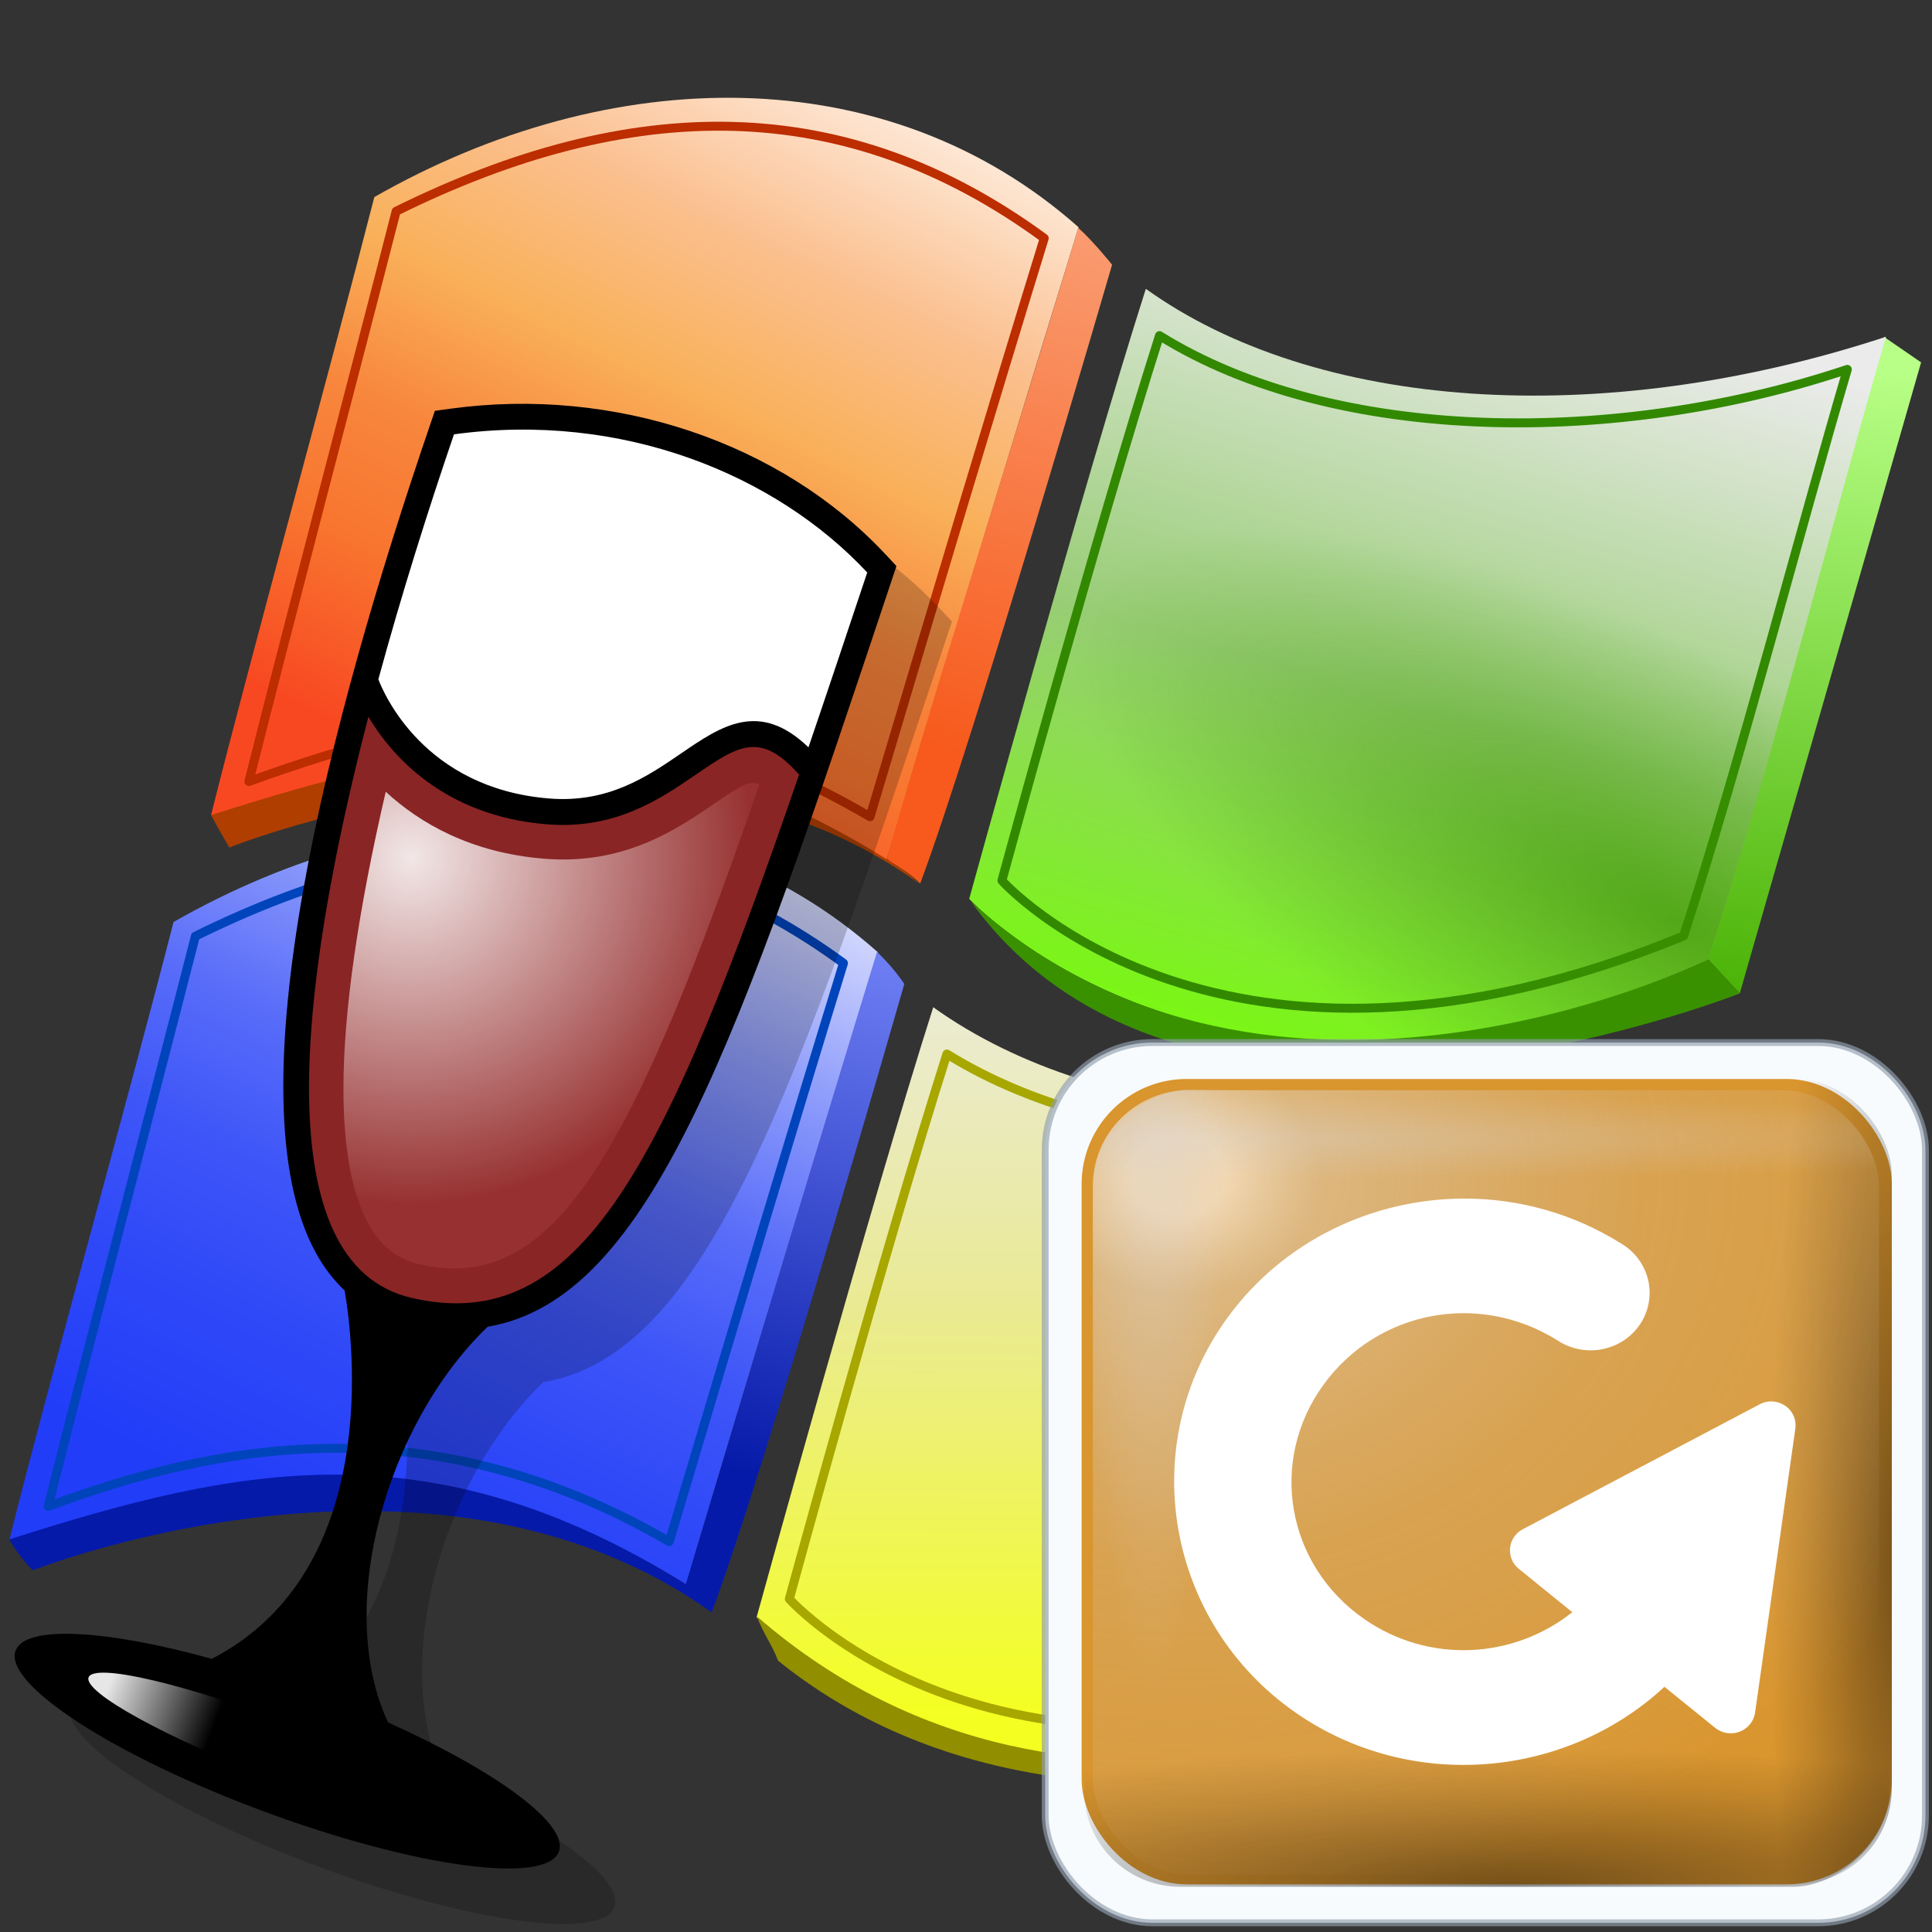 <?xml version="1.0" encoding="UTF-8" standalone="no"?>
<!-- Created with Inkscape (http://www.inkscape.org/) -->

<svg
   width="256mm"
   height="256mm"
   viewBox="0 0 256 256"
   version="1.1"
   id="svg1"
   inkscape:version="1.3.2 (091e20ef0f, 2023-11-25)"
   xml:space="preserve"
   sodipodi:docname="wineboot.svg"
   xmlns:inkscape="http://www.inkscape.org/namespaces/inkscape"
   xmlns:sodipodi="http://sodipodi.sourceforge.net/DTD/sodipodi-0.dtd"
   xmlns:xlink="http://www.w3.org/1999/xlink"
   xmlns="http://www.w3.org/2000/svg"
   xmlns:svg="http://www.w3.org/2000/svg"
   xmlns:rdf="http://www.w3.org/1999/02/22-rdf-syntax-ns#"
   xmlns:cc="http://creativecommons.org/ns#"
   xmlns:a="http://ns.adobe.com/AdobeSVGViewerExtensions/3.0/"><rect x="0" y="0" width="256" height="256" fill="#333333" stroke="none"/><sodipodi:namedview
     id="namedview1"
     pagecolor="#ffffff"
     bordercolor="#000000"
     borderopacity="0.25"
     inkscape:showpageshadow="2"
     inkscape:pageopacity="0.0"
     inkscape:pagecheckerboard="0"
     inkscape:deskcolor="#d1d1d1"
     inkscape:document-units="mm"
     inkscape:zoom="0.89296875"
     inkscape:cx="573.36833"
     inkscape:cy="450.18373"
     inkscape:current-layer="svg1"
     showguides="true" /><defs
     id="defs1"><linearGradient
       id="linearGradient80976"
       inkscape:collect="always"><stop
         style="stop-color:#888700;stop-opacity:1;"
         offset="0"
         id="stop80975" /><stop
         style="stop-color:#feff28;stop-opacity:1;"
         offset="1"
         id="stop80976" /></linearGradient><linearGradient
       id="linearGradient80974"
       inkscape:collect="always"><stop
         style="stop-color:#f4ff21;stop-opacity:1;"
         offset="0"
         id="stop80972" /><stop
         style="stop-color:#eaea94;stop-opacity:1;"
         offset="0.5"
         id="stop80973" /><stop
         style="stop-color:#ebebeb;stop-opacity:1;"
         offset="1"
         id="stop80974" /></linearGradient><linearGradient
       id="linearGradient80965"
       inkscape:collect="always"><stop
         style="stop-color:#3a9100;stop-opacity:1;"
         offset="0"
         id="stop80965" /><stop
         style="stop-color:#3e9a00;stop-opacity:0;"
         offset="1"
         id="stop80966" /></linearGradient><linearGradient
       id="linearGradient80963"
       inkscape:collect="always"><stop
         style="stop-color:#46af00;stop-opacity:1;"
         offset="0"
         id="stop80962" /><stop
         style="stop-color:#b7ff86;stop-opacity:1;"
         offset="1"
         id="stop80963" /></linearGradient><linearGradient
       id="linearGradient80960"
       inkscape:collect="always"><stop
         style="stop-color:#74ff01;stop-opacity:1;"
         offset="0"
         id="stop80960" /><stop
         style="stop-color:#98cd75;stop-opacity:1;"
         offset="0.5"
         id="stop80967" /><stop
         style="stop-color:#ebebeb;stop-opacity:1;"
         offset="1"
         id="stop80961" /></linearGradient><linearGradient
       id="linearGradient80957"
       inkscape:collect="always"><stop
         style="stop-color:#ffffff;stop-opacity:1"
         offset="0"
         id="stop80952" /><stop
         style="stop-color:#fbc090;stop-opacity:1;"
         offset="0.305"
         id="stop80953" /><stop
         style="stop-color:#f9b059;stop-opacity:1;"
         offset="0.491"
         id="stop80954" /><stop
         style="stop-color:#f8863d;stop-opacity:1;"
         offset="0.656"
         id="stop80955" /><stop
         style="stop-color:#f8752f;stop-opacity:1;"
         offset="0.805"
         id="stop80956" /><stop
         style="stop-color:#f84822;stop-opacity:1;"
         offset="1"
         id="stop80957" /></linearGradient><linearGradient
       id="linearGradient80951"
       inkscape:collect="always"><stop
         style="stop-color:#f75a1c;stop-opacity:1;"
         offset="0"
         id="stop80950" /><stop
         style="stop-color:#faa177;stop-opacity:1;"
         offset="1"
         id="stop80951" /></linearGradient><linearGradient
       id="linearGradient80944"
       inkscape:collect="always"><stop
         style="stop-color:#061aa9;stop-opacity:1;"
         offset="0"
         id="stop80945" /><stop
         style="stop-color:#7787fa;stop-opacity:1;"
         offset="1"
         id="stop80946" /></linearGradient><linearGradient
       id="linearGradient80939"
       inkscape:collect="always"><stop
         style="stop-color:#ffffff;stop-opacity:1"
         offset="0"
         id="stop80939" /><stop
         style="stop-color:#909efb;stop-opacity:1;"
         offset="0.305"
         id="stop80941" /><stop
         style="stop-color:#596df9;stop-opacity:1;"
         offset="0.491"
         id="stop80942" /><stop
         style="stop-color:#3d55f8;stop-opacity:1;"
         offset="0.656"
         id="stop80943" /><stop
         style="stop-color:#2f49f8;stop-opacity:1;"
         offset="0.805"
         id="stop80944" /><stop
         style="stop-color:#223df8;stop-opacity:1"
         offset="1"
         id="stop80940" /></linearGradient><linearGradient
       inkscape:collect="always"
       xlink:href="#linearGradient80939"
       id="linearGradient80940"
       x1="120.994"
       y1="100.109"
       x2="81.744"
       y2="191.981"
       gradientUnits="userSpaceOnUse" /><linearGradient
       inkscape:collect="always"
       xlink:href="#linearGradient80944"
       id="linearGradient80946"
       x1="106.171"
       y1="172.925"
       x2="121.937"
       y2="109.757"
       gradientUnits="userSpaceOnUse" /><linearGradient
       inkscape:collect="always"
       xlink:href="#linearGradient80957"
       id="linearGradient80949"
       gradientUnits="userSpaceOnUse"
       x1="120.994"
       y1="100.109"
       x2="81.744"
       y2="191.981" /><linearGradient
       inkscape:collect="always"
       xlink:href="#linearGradient80951"
       id="linearGradient80950"
       gradientUnits="userSpaceOnUse"
       x1="106.171"
       y1="172.925"
       x2="121.937"
       y2="109.757" /><linearGradient
       inkscape:collect="always"
       xlink:href="#linearGradient80960"
       id="linearGradient80961"
       x1="141.109"
       y1="125.476"
       x2="164.406"
       y2="30.357"
       gradientUnits="userSpaceOnUse" /><linearGradient
       inkscape:collect="always"
       xlink:href="#linearGradient80963"
       id="linearGradient80962"
       gradientUnits="userSpaceOnUse"
       x1="216.619"
       y1="117.616"
       x2="222.187"
       y2="43.392" /><radialGradient
       inkscape:collect="always"
       xlink:href="#linearGradient80965"
       id="radialGradient80966"
       cx="224.695"
       cy="127.674"
       fx="224.695"
       fy="127.674"
       r="49.675"
       gradientTransform="matrix(1.373,0.664,-0.252,0.52,-68.762,-109.289)"
       gradientUnits="userSpaceOnUse" /><linearGradient
       inkscape:collect="always"
       xlink:href="#linearGradient80976"
       id="linearGradient80971"
       gradientUnits="userSpaceOnUse"
       x1="216.619"
       y1="117.616"
       x2="222.187"
       y2="43.392" /><linearGradient
       inkscape:collect="always"
       xlink:href="#linearGradient80974"
       id="linearGradient80972"
       gradientUnits="userSpaceOnUse"
       x1="146.766"
       y1="117.933"
       x2="142.617"
       y2="25.538" /><radialGradient
       inkscape:collect="always"
       xlink:href="#linearGradient80965"
       id="radialGradient80972"
       gradientUnits="userSpaceOnUse"
       gradientTransform="matrix(1.374,0.662,-0.222,0.461,-71.842,-102.578)"
       cx="219.873"
       cy="122.276"
       fx="219.873"
       fy="122.276"
       r="49.675" /><linearGradient
       id="XMLID_1_"
       gradientUnits="userSpaceOnUse"
       x1="63.999"
       y1="4.996"
       x2="63.999"
       y2="118.001">
			<stop
   offset="0"
   style="stop-color:#fdec98;stop-opacity:1;"
   id="stop1226" />



			

			

			<stop
   offset="0.555"
   style="stop-color:#f0b841;stop-opacity:1;"
   id="stop1232" />



			<stop
   offset="1"
   style="stop-color:#aa8a05;stop-opacity:1;"
   id="stop1234" />



			<a:midPointStop
   offset="0"
   style="stop-color:#FF5454"
   id="midPointStop1236" />



			<a:midPointStop
   offset="0.635"
   style="stop-color:#FF5454"
   id="midPointStop1238" />



			<a:midPointStop
   offset="1"
   style="stop-color:#B01C1C"
   id="midPointStop1240" />



		</linearGradient><linearGradient
       id="XMLID_2_"
       gradientUnits="userSpaceOnUse"
       x1="110.232"
       y1="110.765"
       x2="23.231"
       y2="22.762">
			<stop
   offset="0"
   style="stop-color:#e4b120;stop-opacity:1;"
   id="stop1247" />



			

			<stop
   offset="0.467"
   style="stop-color:#cea81c;stop-opacity:1;"
   id="stop1251" />



			

			<stop
   offset="1"
   style="stop-color:#987a0c;stop-opacity:1;"
   id="stop1255" />



			<a:midPointStop
   offset="0"
   style="stop-color:#FF5454"
   id="midPointStop1257" />



			<a:midPointStop
   offset="0.635"
   style="stop-color:#FF5454"
   id="midPointStop1259" />



			<a:midPointStop
   offset="1"
   style="stop-color:#B01C1C"
   id="midPointStop1261" />



		</linearGradient><linearGradient
       id="XMLID_3_"
       gradientUnits="userSpaceOnUse"
       x1="63.998"
       y1="14.001"
       x2="63.998"
       y2="63.001">
			<stop
   offset="0"
   style="stop-color:#ffffff;stop-opacity:1;"
   id="stop1268" />



			<stop
   offset="1"
   style="stop-color:#ffffff;stop-opacity:0;"
   id="stop1270" />



			<a:midPointStop
   offset="0"
   style="stop-color:#FFFFFF"
   id="midPointStop1272" />



			<a:midPointStop
   offset="0.5"
   style="stop-color:#FFFFFF"
   id="midPointStop1274" />



			<a:midPointStop
   offset="1"
   style="stop-color:#000000"
   id="midPointStop1276" />



		</linearGradient><linearGradient
       id="linearGradient1767">
    <stop
   offset="0.98"
   style="stop-color:#042244;stop-opacity:0.961;"
   id="stop1769" />

    <stop
   offset="1"
   style="stop-color:#001b7b;stop-opacity:1;"
   id="stop1768" />

  </linearGradient><radialGradient
       id="aigrd12"
       cx="20.977"
       cy="59.983"
       r="17.158"
       fx="20.977"
       fy="59.983"
       gradientTransform="matrix(1.54,0,0,1.556,11.416,-46.079)"
       gradientUnits="userSpaceOnUse">
			<stop
   offset="0"
   style="stop-color:#FFFFFF"
   id="stop35" />
			<stop
   offset="1"
   style="stop-color:#993333"
   id="stop36" />
		</radialGradient><linearGradient
       id="aigrd13"
       gradientUnits="userSpaceOnUse"
       x1="20.349"
       y1="111.289"
       x2="28.511"
       y2="114.377">
			<stop
   offset="0"
   style="stop-color:#FFFFFF"
   id="stop37" />
			<stop
   offset="1"
   style="stop-color:#000000"
   id="stop38" />
		</linearGradient><linearGradient
       id="linearGradient35"
       inkscape:collect="always"><stop
         style="stop-color:#d7d5d5;stop-opacity:0.411;"
         offset="0"
         id="stop34" /><stop
         style="stop-color:#d7d5d5;stop-opacity:0;"
         offset="1"
         id="stop35-7" /></linearGradient><linearGradient
       id="linearGradient17"
       inkscape:collect="always"><stop
         style="stop-color:#d7d5d5;stop-opacity:0.306;"
         offset="0"
         id="stop17" /><stop
         style="stop-color:#d7d5d5;stop-opacity:0;"
         offset="1"
         id="stop18" /></linearGradient><linearGradient
       id="linearGradient11"
       inkscape:collect="always"><stop
         style="stop-color:#fffdfd;stop-opacity:0.638;"
         offset="0.052"
         id="stop15" /><stop
         style="stop-color:#e1dfdf;stop-opacity:0.452;"
         offset="0.159"
         id="stop33" /><stop
         style="stop-color:#d7d5d5;stop-opacity:0.213;"
         offset="0.516"
         id="stop19" /><stop
         style="stop-color:#d7d5d5;stop-opacity:0.123;"
         offset="0.789"
         id="stop20" /><stop
         style="stop-color:#d7d5d5;stop-opacity:0;"
         offset="1"
         id="stop12" /></linearGradient><linearGradient
       id="linearGradient8"
       inkscape:collect="always"><stop
         style="stop-color:#010000;stop-opacity:0.455;"
         offset="0"
         id="stop8" /><stop
         style="stop-color:#010000;stop-opacity:0.118;"
         offset="0.7"
         id="stop10" /><stop
         style="stop-color:#010000;stop-opacity:0;"
         offset="1"
         id="stop9" /></linearGradient><linearGradient
       id="SVGID_XMLID_3__9"
       gradientUnits="userSpaceOnUse"
       gradientTransform="matrix(1.98,0,0,1.98,-126.43,-126.43)"
       x1="63.998"
       y1="14.001"
       x2="63.998"
       y2="63.001">
<stop
   offset="0%"
   style="stop-color:rgb(255,255,255);stop-opacity: 1"
   id="stop31" />
<stop
   offset="100%"
   style="stop-color:rgb(255,255,255);stop-opacity: 0"
   id="stop32" />
</linearGradient><linearGradient
       id="SVGID_XMLID_2__8"
       gradientUnits="userSpaceOnUse"
       gradientTransform="matrix(1.98,0,0,1.98,-126.43,-126.43)"
       x1="68.055"
       y1="118.069"
       x2="23.231"
       y2="22.762">
<stop
   offset="0%"
   style="stop-color:rgb(255,84,84);stop-opacity: 1"
   id="stop26" />
<stop
   offset="19.44%"
   style="stop-color:rgb(249,79,79);stop-opacity: 1"
   id="stop27" />
<stop
   offset="46.65%"
   style="stop-color:rgb(230,66,66);stop-opacity: 1"
   id="stop28" />
<stop
   offset="78.3%"
   style="stop-color:rgb(201,45,45);stop-opacity: 1"
   id="stop29" />
<stop
   offset="100%"
   style="stop-color:rgb(176,28,28);stop-opacity: 1"
   id="stop30" />
</linearGradient><linearGradient
       id="SVGID_XMLID_1__7"
       gradientUnits="userSpaceOnUse"
       gradientTransform="matrix(1.98,0,0,1.98,-126.43,-126.43)"
       x1="115.602"
       y1="117.391"
       x2="13.811"
       y2="13.381">
<stop
   offset="0"
   style="stop-color:#ff9090;stop-opacity:1;"
   id="stop21" />
<stop
   offset="0.194"
   style="stop-color:#fa8080;stop-opacity:1;"
   id="stop22" />
<stop
   offset="0.467"
   style="stop-color:#e74f4f;stop-opacity:1;"
   id="stop23" />
<stop
   offset="0.636"
   style="stop-color:#9d2323;stop-opacity:1;"
   id="stop24" />
<stop
   offset="1"
   style="stop-color:#881515;stop-opacity:1;"
   id="stop25" />
</linearGradient><radialGradient
       inkscape:collect="always"
       xlink:href="#linearGradient8"
       id="radialGradient9"
       cx="216.191"
       cy="53.194"
       fx="216.191"
       fy="53.194"
       r="117.975"
       gradientTransform="matrix(0.32,0,0,1.919,-130.767,-37.495)"
       gradientUnits="userSpaceOnUse" /><radialGradient
       inkscape:collect="always"
       xlink:href="#linearGradient8"
       id="radialGradient10"
       gradientUnits="userSpaceOnUse"
       gradientTransform="matrix(0.336,0,0,1.919,87.803,103.561)"
       cx="209.397"
       cy="37.313"
       fx="209.397"
       fy="37.313"
       r="117.975" /><radialGradient
       inkscape:collect="always"
       xlink:href="#linearGradient11"
       id="radialGradient12"
       cx="-272.405"
       cy="-50.082"
       fx="-272.405"
       fy="-50.082"
       r="117.975"
       gradientTransform="matrix(2.199,0,0,1.833,327.512,43.553)"
       gradientUnits="userSpaceOnUse" /><radialGradient
       inkscape:collect="always"
       xlink:href="#linearGradient17"
       id="radialGradient18"
       cx="-209.599"
       cy="-565.817"
       fx="-209.599"
       fy="-565.817"
       r="114.477"
       gradientTransform="matrix(2.491,0,0,0.106,274.117,0.741)"
       gradientUnits="userSpaceOnUse" /><radialGradient
       inkscape:collect="always"
       xlink:href="#linearGradient35"
       id="radialGradient33"
       gradientUnits="userSpaceOnUse"
       gradientTransform="matrix(1.766,0,0,0.194,263.204,-169.792)"
       cx="-92.594"
       cy="-563.05"
       fx="-92.594"
       fy="-563.05"
       r="114.477" /></defs><g
     id="g80976"
     inkscape:label="MS Flagg"
     transform="matrix(1.184,0.057,-0.057,1.184,-17.144,-15.49)"
     style="display:inline"><g
       id="g80939"
       inkscape:label="Blue"
       style="display:inline"><path
         id="rect80944"
         style="display:inline;opacity:1;fill:#061aa9;stroke-linecap:square;stroke-linejoin:round;stroke-miterlimit:1.8;stroke-dashoffset:20.763;paint-order:stroke fill markers"
         d="m 24.387,184.2 c 42.103,-18.225 64.297,-4.759 75.889,1.36 0.674,0.7 2.187,1.752 2.927,3.006 -32.334,-20.867 -76.018,-1.052 -76.018,-1.052 0,0 -1.549,-1.337 -2.797,-3.314 z"
         sodipodi:nodetypes="ccccc"
         inkscape:label="bottom" /><path
         id="rect80939"
         style="opacity:1;fill:url(#linearGradient80940);stroke-width:0;stroke-linecap:square;stroke-linejoin:round;stroke-miterlimit:1.8;stroke-dasharray:none;stroke-dashoffset:20.763;paint-order:stroke fill markers"
         d="m 39.407,114.37 c 25.559,-16.275 56.471,-18.378 78.792,-0.419 -5.179,20.253 -11.06,43.436 -18.018,71.602 -29.557,-16.452 -50.726,-10.709 -75.773,-1.377 3.664,-18.312 10.94,-50.053 14.999,-69.806 z"
         sodipodi:nodetypes="ccccc" /><path
         id="path80939"
         style="opacity:1;fill:none;stroke:#0044bc;stroke-width:1;stroke-linecap:square;stroke-linejoin:round;stroke-miterlimit:1.8;stroke-dasharray:none;stroke-dashoffset:20.763;stroke-opacity:1;paint-order:stroke fill markers"
         d="m 41.922,115.837 c 25.612,-14.233 49.453,-15.707 72.506,-0.471 -5.179,20.253 -9.384,37.36 -16.342,65.526 -27.881,-14.461 -51.617,-8.247 -69.54,-0.592 3.664,-18.312 9.316,-44.71 13.376,-64.463 z"
         sodipodi:nodetypes="ccccc" /><path
         id="path80944"
         style="opacity:1;fill:url(#linearGradient80946);stroke-linecap:square;stroke-linejoin:round;stroke-miterlimit:1.8;stroke-dashoffset:20.763;paint-order:stroke fill markers"
         d="m 118.113,113.923 c -8.757,34.52 -14.08,56.16 -17.95,71.66 0.591,0.625 2.05,1.893 3.041,2.986 5.169,-16.048 18.128,-71.205 18.128,-71.205 0,0 -1.169,-1.66 -3.218,-3.441 z"
         sodipodi:nodetypes="ccccc"
         inkscape:label="right" /></g><g
       id="g80949"
       inkscape:label="red"
       transform="translate(18.521,-82.021)"
       style="display:inline"><path
         id="path80946"
         style="display:inline;opacity:1;fill:#af3e00;fill-opacity:1;stroke-linecap:square;stroke-linejoin:round;stroke-miterlimit:1.8;stroke-dashoffset:20.763;paint-order:stroke fill markers"
         d="m 24.489,184.239 c 40.637,-17.203 62.5,-5.918 76.287,1.599 0.54,0.527 1.838,0.953 3.095,2.206 -32.334,-20.867 -77.158,-0.268 -77.158,-0.268 0,0 -1.158,-1.769 -2.224,-3.537 z"
         sodipodi:nodetypes="ccccc"
         inkscape:label="bottom" /><path
         id="path80947"
         style="opacity:1;fill:url(#linearGradient80949);stroke-width:0;stroke-linecap:square;stroke-linejoin:round;stroke-miterlimit:1.8;stroke-dasharray:none;stroke-dashoffset:20.763;paint-order:stroke fill markers"
         d="m 39.407,114.37 c 25.559,-16.275 56.471,-18.378 78.792,-0.419 -5.179,20.253 -11.06,43.436 -18.018,71.602 -29.557,-16.452 -50.635,-10.63 -75.681,-1.299 3.664,-18.312 10.848,-50.131 14.908,-69.884 z"
         sodipodi:nodetypes="ccccc" /><path
         id="path80948"
         style="opacity:1;fill:none;stroke:#bc2d00;stroke-width:1;stroke-linecap:square;stroke-linejoin:round;stroke-miterlimit:1.8;stroke-dasharray:none;stroke-dashoffset:20.763;stroke-opacity:1;paint-order:stroke fill markers"
         d="m 41.922,115.837 c 25.612,-14.233 49.453,-15.707 72.506,-0.471 -5.179,20.253 -9.384,37.36 -16.342,65.526 -27.881,-14.461 -47.427,-9.818 -69.54,-0.592 3.664,-18.312 9.316,-44.71 13.376,-64.463 z"
         sodipodi:nodetypes="ccccc" /><path
         id="path80949"
         style="opacity:1;fill:url(#linearGradient80950);stroke-linecap:square;stroke-linejoin:round;stroke-miterlimit:1.8;stroke-dashoffset:20.763;paint-order:stroke fill markers"
         d="m 118.172,114.024 c -8.708,34.529 -14.416,55.843 -17.972,71.448 0.54,0.527 2.584,1.365 3.841,2.619 5.169,-16.048 18.105,-70.134 18.105,-70.134 0,0 -2.295,-2.595 -3.974,-3.932 z"
         sodipodi:nodetypes="ccccc"
         inkscape:label="right" /></g><g
       id="g80957"
       inkscape:label="green"
       style="display:inline"><path
         id="rect80958"
         style="opacity:1;fill:url(#linearGradient80962);stroke-linecap:square;stroke-linejoin:round;stroke-miterlimit:1.8;stroke-dashoffset:20.763;paint-order:stroke fill markers"
         d="m 227.259,39.852 4.263,2.641 -16.856,71.433 -3.685,-3.593 z"
         sodipodi:nodetypes="ccccc"
         inkscape:label="right" /><path
         id="path80957"
         style="display:inline;opacity:1;fill:url(#linearGradient80961);stroke:none;stroke-linecap:square;stroke-linejoin:round;stroke-miterlimit:1.8;stroke-dashoffset:20.763;paint-order:stroke fill markers"
         d="m 144.564,38.446 c 19.474,12.598 51.328,13.458 82.906,1.372 -4.482,18.463 -10.926,49.983 -16.489,70.509 -52.767,26.863 -82.861,-2.815 -82.861,-2.815 0,0 10.474,-46.655 16.444,-69.066 z"
         sodipodi:nodetypes="ccccc"
         inkscape:label="back" /><path
         id="rect80957"
         style="opacity:1;fill:none;fill-opacity:0.705;stroke:#328900;stroke-linecap:square;stroke-linejoin:round;stroke-miterlimit:1.8;stroke-dashoffset:20.763;stroke-opacity:1;paint-order:stroke fill markers"
         d="m 146.342,43.598 c 20.182,11.254 51.866,9.871 76.98,0.072 -4.482,18.463 -9.667,43.612 -15.23,64.138 -50.693,23.752 -76.417,-2.518 -76.417,-2.518 0,0 8.697,-39.281 14.667,-61.692 z"
         sodipodi:nodetypes="cccccc"
         inkscape:label="stripe" /><path
         id="path80960"
         style="display:inline;opacity:1;fill:url(#radialGradient80966);fill-opacity:0.705;stroke:none;stroke-linecap:square;stroke-linejoin:round;stroke-miterlimit:1.8;stroke-dashoffset:20.763;paint-order:stroke fill markers"
         d="m 144.564,39.598 c 20.627,11.55 50.385,10.316 82.906,0.22 -4.482,18.463 -10.926,49.983 -16.489,70.509 -52.767,26.863 -82.861,-2.815 -82.861,-2.815 0,0 10.474,-45.503 16.444,-67.914 z"
         sodipodi:nodetypes="ccccc"
         inkscape:label="colorfront" /><path
         id="path80959"
         style="opacity:1;fill:#3a9100;fill-opacity:1;stroke-linecap:square;stroke-linejoin:round;stroke-miterlimit:1.8;stroke-dashoffset:20.763;paint-order:stroke fill markers"
         d="m 128.369,107.839 c 26.49,33.199 86.298,6.087 86.298,6.087 l -3.685,-3.62 c 0,0 -47.46,26.34 -82.612,-2.467 z"
         sodipodi:nodetypes="cccc"
         inkscape:label="bottom" /></g><g
       id="g80971"
       inkscape:label="yellow"
       style="display:inline"
       transform="translate(-19.875,81.354)"><path
         id="path80967"
         style="opacity:1;fill:url(#linearGradient80971);stroke-linecap:square;stroke-linejoin:round;stroke-miterlimit:1.8;stroke-dashoffset:20.763;paint-order:stroke fill markers"
         d="m 227.259,39.852 4.263,2.641 -16.856,71.433 -3.685,-3.593 z"
         sodipodi:nodetypes="ccccc"
         inkscape:label="right" /><path
         id="path80968"
         style="display:inline;opacity:1;fill:url(#linearGradient80972);stroke:none;stroke-linecap:square;stroke-linejoin:round;stroke-miterlimit:1.8;stroke-dashoffset:20.763;paint-order:stroke fill markers"
         d="m 144.564,38.446 c 19.474,12.598 51.328,13.458 82.906,1.372 -4.482,18.463 -10.926,49.983 -16.489,70.509 -52.767,26.863 -82.861,-2.815 -82.861,-2.815 0,0 10.474,-46.655 16.444,-69.066 z"
         sodipodi:nodetypes="ccccc"
         inkscape:label="back" /><path
         id="path80969"
         style="opacity:1;fill:none;fill-opacity:0.705;stroke:#a7a700;stroke-linecap:square;stroke-linejoin:round;stroke-miterlimit:1.8;stroke-dashoffset:20.763;stroke-opacity:1;paint-order:stroke fill markers"
         d="m 146.342,43.598 c 20.182,11.254 51.866,9.871 76.98,0.072 -4.482,18.463 -9.667,43.612 -15.23,64.138 -50.693,23.752 -76.417,-2.518 -76.417,-2.518 0,0 8.697,-39.281 14.667,-61.692 z"
         sodipodi:nodetypes="cccccc"
         inkscape:label="stripe" /><path
         id="path80970"
         style="display:none;opacity:1;fill:url(#radialGradient80972);fill-opacity:0.705;stroke:none;stroke-linecap:square;stroke-linejoin:round;stroke-miterlimit:1.8;stroke-dashoffset:20.763;paint-order:stroke fill markers"
         d="m 144.564,39.598 c 20.627,11.55 50.385,10.316 82.906,0.22 -4.482,18.463 -10.926,49.983 -16.489,70.509 -52.767,26.863 -82.861,-2.815 -82.861,-2.815 0,0 10.474,-45.503 16.444,-67.914 z"
         sodipodi:nodetypes="ccccc"
         inkscape:label="colorfront" /><path
         id="path80971"
         style="opacity:1;fill:#918e00;fill-opacity:1;stroke-linecap:square;stroke-linejoin:round;stroke-miterlimit:1.8;stroke-dashoffset:20.763;paint-order:stroke fill markers"
         d="m 128.16,107.42 c 0.754,1.841 1.797,2.975 2.585,4.82 11.111,8.15 37.294,20.986 83.923,1.687 -2.37,-2.365 -3.685,-3.62 -3.685,-3.62 0,0 -44.945,26.968 -82.822,-2.886 z"
         sodipodi:nodetypes="ccccc"
         inkscape:label="bottom" /></g></g><g
     id="g38"
     style="clip-rule:nonzero;display:inline;fill:#ffffff;fill-rule:nonzero;stroke:#ffffff;stroke-width:0;stroke-miterlimit:4"
     transform="matrix(1.714,0,0,1.714,-20.46,32.67)"><path
       style="opacity:0.2;fill:#000000;stroke:none"
       d="M 84.715,28.117 C 76.61,19.418 63.712,15.092 51.057,16.825 l -1.21,0.166 -0.398,1.165 c -7.68,22.473 -15.442,51.805 -8.808,63.917 0.629,1.149 1.378,2.121 2.234,2.931 0.665,3.904 2.882,21.663 -10.269,28.467 -8.176,-2.26 -14.445,-2.637 -15.174,-0.626 -0.941,2.598 7.7,8.176 19.298,12.462 11.599,4.285 21.764,5.654 22.705,3.058 C 60.202,126.25 54.604,122.153 46.23,118.39 42.076,109.515 46.1,95.321 53.927,87.796 66.62,85.638 73.341,65.524 85.15,30.13 l 0.38,-1.138 -0.815,-0.874 z"
       id="path33" /><path
       style="fill:#000000;stroke:none"
       d="M 80.424,23.826 C 72.319,15.128 59.421,10.8 46.766,12.534 l -1.21,0.166 -0.397,1.166 C 37.478,36.339 29.717,65.67 36.35,77.782 c 0.629,1.148 1.378,2.121 2.234,2.931 0.664,3.904 2.882,21.663 -10.269,28.466 -8.175,-2.26 -14.446,-2.637 -15.174,-0.625 -0.94,2.597 7.699,8.176 19.299,12.461 11.598,4.286 21.763,5.655 22.705,3.059 0.766,-2.115 -4.831,-6.212 -13.205,-9.975 C 37.785,105.225 41.81,91.03 49.637,83.505 62.329,81.347 69.049,61.233 80.859,25.839 l 0.38,-1.139 -0.814,-0.874 z"
       id="path34" /><path
       style="opacity:0.89;fill:#9a2a2a;stroke:none"
       d="M 43.727,81.269 C 32.555,78.652 34.952,57.41 40.416,36.351 c 1.761,2.95 5.79,7.666 13.808,8.314 5.271,0.425 8.73,-1.942 11.51,-3.844 3.278,-2.242 4.983,-3.391 7.979,0.006 C 63.397,70.848 56.837,84.339 43.727,81.269 Z"
       id="path35" /><path
       style="opacity:0.89;fill:url(#aigrd12);stroke:none"
       d="m 67.217,43.03 c -2.958,2.023 -7.007,4.795 -13.203,4.295 -5.676,-0.459 -9.605,-2.736 -12.257,-5.178 -2.129,9.177 -3.27,16.993 -3.27,22.945 0,4.769 0.691,8.396 2.081,10.721 0.937,1.565 2.131,2.474 3.757,2.854 10.618,2.486 16.57,-8.92 26.316,-37.063 -0.677,-0.386 -1.335,-0.002 -3.423,1.425 z"
       id="path36" /><path
       style="stroke:none"
       d="m 74.437,38.713 c -3.794,-3.648 -6.729,-1.662 -9.815,0.45 -2.655,1.816 -5.663,3.875 -10.24,3.505 -9.667,-0.782 -12.792,-8.146 -13.195,-9.213 1.801,-6.611 3.857,-13.12 5.846,-18.938 13,-1.78 24.897,3.116 31.947,10.681 -1.607,4.817 -3.11,9.314 -4.543,13.515 z"
       id="path37" /><path
       style="opacity:0.9;fill:url(#aigrd13);stroke:none"
       d="m 49.06,122.237 c -0.432,1.147 -7.559,-0.521 -15.92,-3.734 -8.359,-3.209 -14.785,-6.744 -14.354,-7.892 0.433,-1.149 7.56,0.523 15.919,3.734 8.361,3.209 14.786,6.742 14.354,7.892 z"
       id="path38" /></g><g
     id="g3"
     style="display:inline"
     transform="matrix(0.455,0,0,0.455,279.744,177.764)"><g
       id="g35"><rect
         style="display:inline;fill:#f8fbfd;fill-opacity:1;stroke:#909faf;stroke-width:2;stroke-linecap:round;stroke-linejoin:round;stroke-miterlimit:2.5;stroke-dasharray:none;stroke-opacity:0.651"
         id="rect1"
         width="256.35"
         height="256.35"
         x="-310.441"
         y="-87.082"
         ry="31.242"
         inkscape:label="backwhite" /><rect
         style="display:inline;fill:#d9952e;fill-opacity:1;stroke:none;stroke-width:2;stroke-linecap:round;stroke-linejoin:round;stroke-miterlimit:2.5;stroke-dasharray:none;stroke-opacity:0.651"
         id="rect2"
         width="235.949"
         height="234.55"
         x="-299.832"
         y="-76.474"
         ry="30.616"
         inkscape:label="colorhead"
         rx="30.616" /><g
         id="g5"
         inkscape:label="shadowdlb"><rect
           style="display:inline;fill:url(#radialGradient9);stroke:none;stroke-width:2;stroke-linecap:round;stroke-linejoin:round;stroke-miterlimit:2.5;stroke-dasharray:none;stroke-opacity:0.651"
           id="rect3"
           width="235.949"
           height="234.55"
           x="-299.832"
           y="-76.474"
           ry="27.978" /><rect
           style="display:inline;fill:url(#radialGradient10);stroke:none;stroke-width:2;stroke-linecap:round;stroke-linejoin:round;stroke-miterlimit:2.5;stroke-dasharray:none;stroke-opacity:0.651"
           id="rect10"
           width="235.949"
           height="234.55"
           x="-77.173"
           y="64.583"
           ry="27.978"
           transform="rotate(90)" /></g><rect
         style="display:inline;fill:url(#radialGradient12);stroke:none;stroke-width:2;stroke-linecap:round;stroke-linejoin:round;stroke-miterlimit:2.5;stroke-dasharray:none;stroke-opacity:0.651"
         id="rect11"
         width="228.954"
         height="228.488"
         x="-296.568"
         y="-73.209"
         ry="27.978" /><rect
         style="display:inline;fill:url(#radialGradient18);stroke:none;stroke-width:2;stroke-linecap:round;stroke-linejoin:round;stroke-miterlimit:2.5;stroke-dasharray:none;stroke-opacity:0.651"
         id="rect15"
         width="228.954"
         height="228.488"
         x="-296.568"
         y="-73.209"
         ry="27.978" /><rect
         style="display:inline;fill:url(#radialGradient33);stroke:none;stroke-width:2;stroke-linecap:round;stroke-linejoin:round;stroke-miterlimit:2.5;stroke-dasharray:none;stroke-opacity:0.651"
         id="rect33"
         width="228.954"
         height="228.488"
         x="-155.512"
         y="-296.335"
         ry="27.978"
         transform="rotate(-90)" /></g><g
       id="g38-5"
       inkscape:label="power"
       style="display:none"><path
         style="color:#000000;fill:#f0f2f4;stroke-linecap:round;stroke-linejoin:round;stroke-miterlimit:2.5;-inkscape-stroke:none"
         d="m -181.393,-47.121 c -48.815,4e-6 -88.621,39.806 -88.621,88.621 0,48.815 39.806,88.623 88.621,88.623 48.815,0 88.623,-39.808 88.623,-88.623 0,-48.815 -39.808,-88.621 -88.623,-88.621 z m 0,21.867 c 36.997,-2e-6 66.756,29.757 66.756,66.754 0,36.997 -29.759,66.756 -66.756,66.756 -36.997,0 -66.754,-29.759 -66.754,-66.756 0,-36.997 29.757,-66.754 66.754,-66.754 z"
         id="path37-3" /><path
         id="rect38"
         style="fill:#f0f2f4;stroke-width:21.408;stroke-linecap:round;stroke-linejoin:round;stroke-miterlimit:2.5"
         d="m -192.583,-2.798 h 21.209 V 83.072 h -21.209 z" /></g><g
       id="g39"
       inkscape:label="lock"
       transform="matrix(1.015,0,0,1.015,-312.455,-89.097)"
       style="display:none"><path
         id="rect39"
         style="display:inline;fill:none;stroke:#f0f2f4;stroke-width:19.608;stroke-linecap:square;stroke-miterlimit:2.5;stroke-dasharray:none"
         d="m 112.766,118.701 c -11.373,-42.444 15.272,-67.093 43.524,-67.264 27.204,-0.164 41.483,20.299 46.162,34.951 11.831,37.051 -22.858,68.814 -60.834,58.032 l -13.297,15.014 11.484,10.818 -20.25,21.046 -13.382,-11.267 -21.102,20.443 H 56.713 V 175.414 Z"
         sodipodi:nodetypes="cssccccccccc" /><circle
         style="fill:#f0f2f4;fill-opacity:1;stroke:none;stroke-width:19.608;stroke-linecap:square;stroke-linejoin:miter;stroke-miterlimit:2.5;stroke-dasharray:none;stroke-opacity:1"
         id="path39"
         cx="164.138"
         cy="90.463"
         r="13.056" /></g><g
       id="g40"
       inkscape:label="userswich"
       style="display:none"><path
         style="font-size:12px;fill:#ffffff;fill-opacity:1;fill-rule:evenodd;stroke:none;stroke-width:29.802;stroke-linecap:round;stroke-linejoin:round;stroke-miterlimit:4;stroke-opacity:1"
         d="m -181.467,-57.506 c -40.416,0 -73.325,33.369 -73.325,74.008 0,17.535 6.365,33.511 16.577,46.255 -14.043,13.85 -23.249,31.835 -29.367,49.856 -2.48,7.309 1.349,15.246 8.568,17.757 7.219,2.511 15.09,-1.383 17.571,-8.692 5.555,-16.36 13.903,-30.801 24.773,-40.667 10.5,5.892 22.381,9.561 35.203,9.561 13.344,0 25.714,-3.9 36.507,-10.244 10.31,10.166 18.154,24.697 23.345,41.04 2.337,7.357 10.118,11.431 17.384,9.065 7.266,-2.366 11.278,-10.276 8.941,-17.633 -5.831,-18.358 -14.692,-36.786 -28.56,-51.098 9.703,-12.574 15.708,-28.155 15.708,-45.199 0,-40.639 -32.909,-74.008 -73.325,-74.008 z m 0,27.753 c 25.181,0 45.51,20.477 45.51,46.255 0,13.566 -5.71,25.544 -14.715,33.962 -1.482,0.83 -2.76,1.917 -3.849,3.229 -7.554,5.645 -16.81,9.065 -26.946,9.065 -9.678,0 -18.586,-3.069 -25.952,-8.258 -0.981,-1.106 -2.084,-2.055 -3.353,-2.794 -9.84,-8.447 -16.205,-20.929 -16.205,-35.203 0,-25.778 20.329,-46.255 45.51,-46.255 z"
         id="path966" /></g><g
       id="g1-5"
       inkscape:label="reboot"
       transform="translate(0,-0.237)"><path
         style="display:inline;fill:#ffffff;fill-opacity:1;fill-rule:evenodd;stroke:none;stroke-width:42.182;stroke-linecap:round;stroke-linejoin:miter;stroke-miterlimit:4;stroke-opacity:1"
         d="m -188.73,-41.407 c -26.36,0.136 -52.208,12.231 -68.532,34.566 -26.998,36.941 -18.109,88.797 19.751,115.14 33.434,23.264 78.677,19.18 107.406,-7.525 l 14.735,11.93 c 1.995,1.625 4.724,2.078 7.148,1.162 2.424,-0.915 4.16,-3.055 4.514,-5.567 l 11.725,-82.715 c 0.294,-2.103 -0.38,-4.215 -1.881,-5.751 -1.501,-1.536 -3.665,-2.328 -5.831,-2.141 -0.97,0.099 -1.909,0.39 -2.759,0.857 l -68.908,36.341 c -2.092,1.097 -3.461,3.139 -3.699,5.445 -0.239,2.305 0.684,4.573 2.508,6.057 l 15.612,12.664 c -17.103,13.604 -41.714,15.121 -60.632,1.958 -22.723,-15.811 -27.929,-46.166 -11.725,-68.337 15.747,-21.546 45.209,-27.086 68.03,-12.786 5.165,3.435 11.85,3.849 17.431,1.101 5.581,-2.747 9.167,-8.221 9.405,-14.316 0.238,-6.095 -2.925,-11.836 -8.276,-14.989 -14.194,-8.894 -30.206,-13.174 -46.022,-13.092 z"
         id="path932-6" /></g></g></svg>
